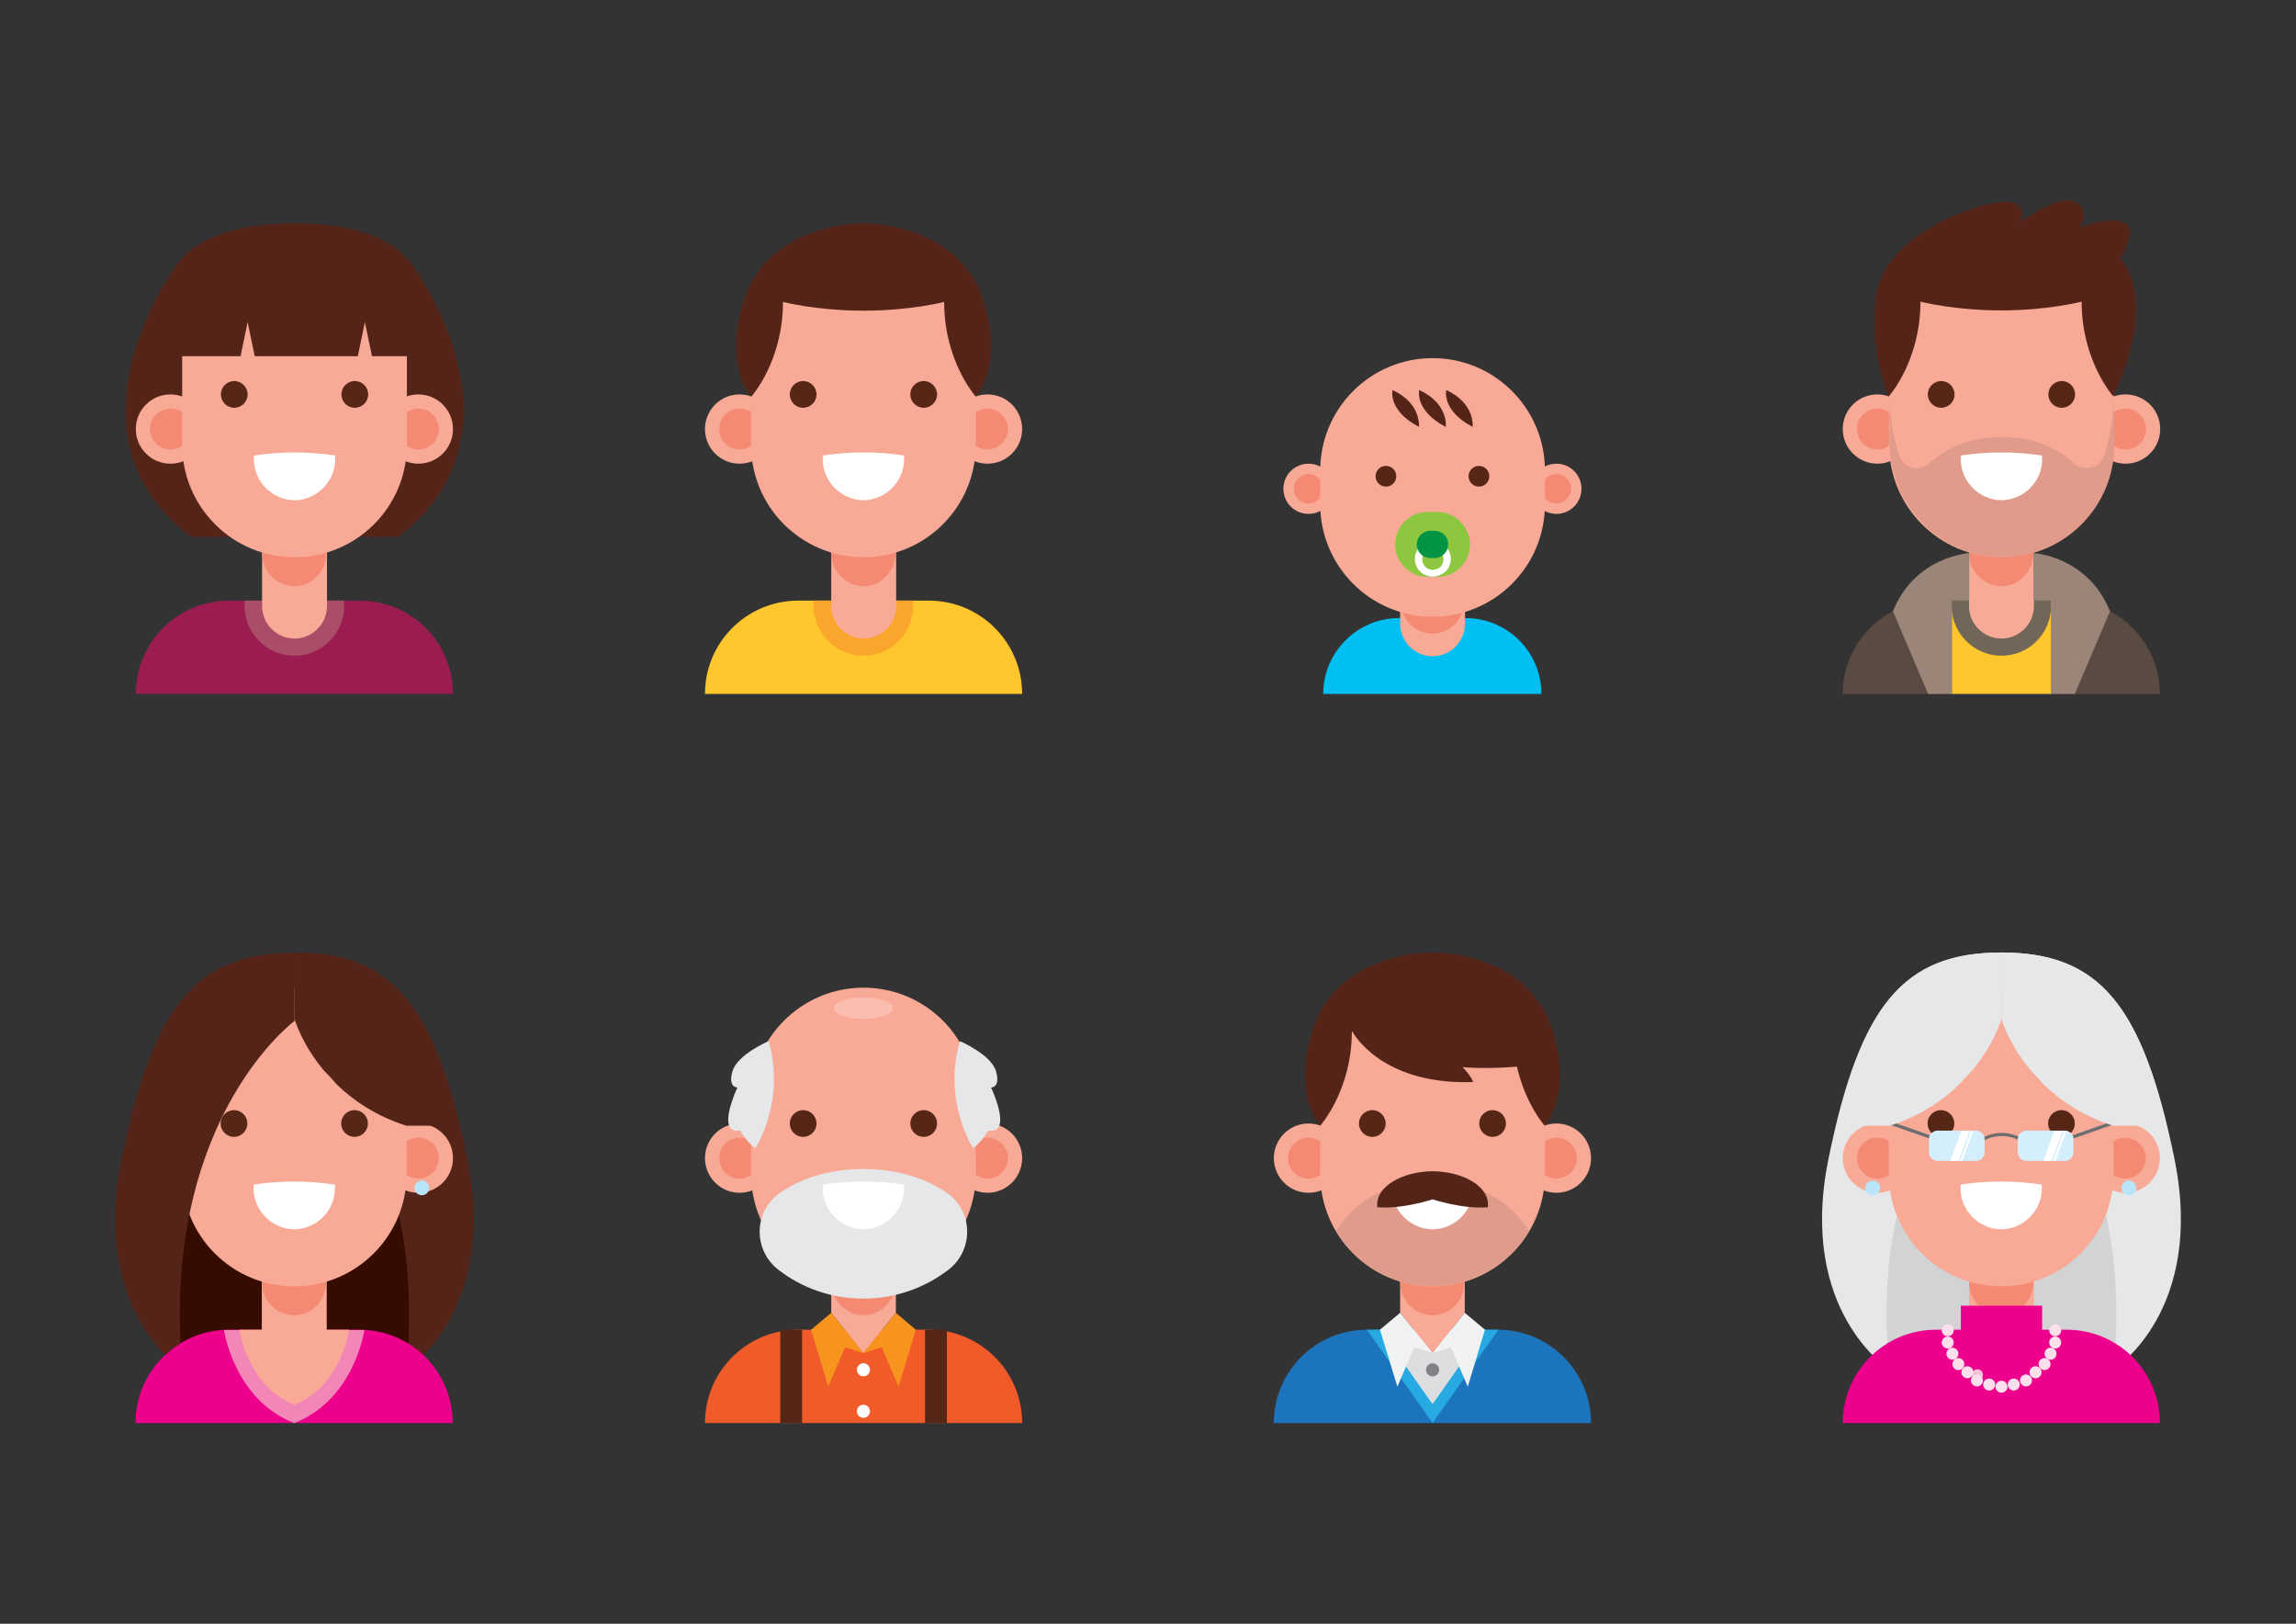 <?xml version="1.0" encoding="utf-8"?>
<!-- Generator: Adobe Illustrator 19.2.1, SVG Export Plug-In . SVG Version: 6.00 Build 0)  -->
<svg version="1.1" id="Layer_1" xmlns="http://www.w3.org/2000/svg" xmlns:xlink="http://www.w3.org/1999/xlink" x="0px" y="0px"
	 width="841.9px" height="595.3px" viewBox="0 0 841.9 595.3" enable-background="new 0 0 841.9 595.3" xml:space="preserve">
<rect x="0" y="0" width="841.9" height="595.3" fill="#333333" stroke="none"/>
<g>
	<g>
		<g>
			<path fill="#FFC62D" d="M258.5,254.4L258.5,254.4l116.3,0v0c0-18.9-15.3-34.2-34.2-34.2h-47.9
				C273.8,220.2,258.5,235.5,258.5,254.4z"/>
			<g>
				<g>
					<circle fill="#F8AA97" cx="362.1" cy="157.3" r="12.7"/>
					<circle fill="#F58A74" cx="362.1" cy="157.3" r="7.5"/>
				</g>
				<g>
					<circle fill="#F8AA97" cx="271.2" cy="157.3" r="12.7"/>
					<circle fill="#F58A74" cx="271.2" cy="157.3" r="7.5"/>
				</g>
			</g>
			<path fill="#FAA62C" d="M316.6,240.4c10.1,0,18.2-8.2,18.2-18.2v-2h-36.5v2C298.4,232.2,306.6,240.4,316.6,240.4z"/>
			<path fill="#F8AA97" d="M304.8,183.5v38.7c0,6.5,5.3,11.9,11.9,11.9h0c6.5,0,11.9-5.3,11.9-11.9v-38.7H304.8z"/>
			<path fill="#F58A74" d="M304.8,202.8c0,6.5,5.2,12,11.7,12.1c0,0,0.1,0,0.1,0l0,0c0,0,0.1,0,0.1,0c6.5,0,11.7-5.5,11.7-12.1
				v-15.6h-23.7V202.8z"/>
			<path fill="#F8AA97" d="M275.4,122.5v40.6c0,22.7,18.4,41.2,41.2,41.2h0c22.7,0,41.2-18.4,41.2-41.2v-40.6
				c0-15.3-12.4-27.7-27.7-27.7h-27C287.8,94.8,275.4,107.2,275.4,122.5z"/>
			<g>
				<circle fill="#562617" cx="294.5" cy="144.6" r="4.9"/>
				<circle fill="#562617" cx="338.7" cy="144.6" r="4.9"/>
			</g>
			<path fill="#FFFFFF" d="M301.7,167c0,0.5,0,1,0,1.5c0,8,6.7,14.8,14.9,14.9l0,0c8.2-0.1,14.9-6.9,14.9-14.9c0-0.5,0-1,0-1.5
				C321.7,165.5,311.6,165.5,301.7,167z"/>
		</g>
		<path fill="#552419" d="M360.9,111.2c-7-23.9-31.6-29.3-44.2-29.3c-12.6,0-37.3,5.3-44.3,29.3s3.1,34.2,3.1,34.2
			s11.6-12.9,11.6-34.7c0,0,12.4,3.2,29.6,3.2c17.2,0,29.5-3.2,29.5-3.2c0,21.8,11.6,34.7,11.6,34.7S367.9,135.1,360.9,111.2z"/>
	</g>
	<g>
		<g>
			<path fill="#552419" d="M108,106.3l-43.4-8.9c0,0-45.2,60.9,5.4,99.4H108L108,106.3z"/>
			<path fill="#552419" d="M108,106.3l43.4-8.9c0,0,45.2,60.9-5.4,99.4H108L108,106.3z"/>
		</g>
		<g>
			<path fill="#9B1C51" d="M49.8,254.4L49.8,254.4l116.3,0v0c0-18.9-15.3-34.2-34.2-34.2H84C65.1,220.2,49.8,235.5,49.8,254.4z"/>
			<g>
				<g>
					<circle fill="#F8AA97" cx="153.4" cy="157.3" r="12.7"/>
					<circle fill="#F58A74" cx="153.4" cy="157.3" r="7.5"/>
				</g>
				<g>
					<circle fill="#F8AA97" cx="62.5" cy="157.3" r="12.7"/>
					<circle fill="#F58A74" cx="62.5" cy="157.3" r="7.5"/>
				</g>
			</g>
			<path fill="#AA4D67" d="M108,240.4c10.1,0,18.2-8.2,18.2-18.2v-2H89.7v2C89.7,232.2,97.9,240.4,108,240.4z"/>
			<path fill="#F8AA97" d="M96.1,183.5v38.7c0,6.5,5.3,11.9,11.9,11.9h0c6.5,0,11.9-5.3,11.9-11.9v-38.7H96.1z"/>
			<path fill="#F58A74" d="M96.1,202.8c0,6.5,5.2,12,11.7,12.1c0,0,0.1,0,0.1,0l0,0c0,0,0.1,0,0.1,0c6.5,0,11.7-5.5,11.7-12.1v-15.6
				H96.1V202.8z"/>
			<path fill="#F8AA97" d="M66.8,122.5v40.6c0,22.7,18.4,41.2,41.2,41.2h0c22.7,0,41.2-18.4,41.2-41.2v-40.6
				c0-15.3-12.4-27.7-27.7-27.7h-27C79.2,94.8,66.8,107.2,66.8,122.5z"/>
			<g>
				<circle fill="#562617" cx="85.9" cy="144.6" r="4.9"/>
				<circle fill="#562617" cx="130.1" cy="144.6" r="4.9"/>
			</g>
			<path fill="#FFFFFF" d="M93.1,167c0,0.5,0,1,0,1.5c0,8,6.7,14.8,14.9,14.9l0,0c8.2-0.1,14.9-6.9,14.9-14.9c0-0.5,0-1,0-1.5
				C113,165.5,103,165.5,93.1,167z"/>
		</g>
		<path fill="#552419" d="M108,81.9c-65.9,0-45.5,48.7-45.5,48.7h25.7l2.6-12.5l2.6,12.5v0h37.8l2.6-12.5l2.6,12.5v0h17.2
			C153.4,130.6,173.9,81.9,108,81.9z"/>
	</g>
	<g>
		<g>
			<path fill="#360B00" d="M66.9,502c0,0,17.3,15.9,40.9,15.9V374.2l-45.4,24.5L53,468L66.9,502z"/>
			<path fill="#360B00" d="M149,502c0,0-17.3,15.9-40.9,15.9V374.2l45.4,24.5l9.4,69.4L149,502z"/>
		</g>
		<path fill="#552419" d="M171.3,424.7c-11.5-56.2-27.4-75.5-63.4-75.5v34.5c0,0,49.4,26.9,41.2,118.3
			C149.1,502,182.8,480.9,171.3,424.7z"/>
		<g>
			<path fill="#EC008C" d="M49.7,521.7L49.7,521.7l116.3,0v0c0-18.9-15.3-34.2-34.2-34.2H83.9C65.1,487.5,49.7,502.8,49.7,521.7z"/>
			<path fill="#F287B7" d="M107.8,521.7h0.2c21.7-8.6,25.5-33.2,25.6-34.1c-0.6,0-1.2,0-1.8,0h-10.1H108h-0.2H94H83.9
				c-0.6,0-1.2,0-1.8,0C82.3,488.5,86.1,513.2,107.8,521.7z"/>
			<path fill="#F8AA97" d="M128,487.5h-9.3H108h-0.1H97.1h-9.3c0,0,2.8,20.5,20,27.5v0.1c0,0,0,0,0.1,0c0,0,0,0,0.1,0V515
				C125.3,508,128,487.5,128,487.5z"/>
			<g>
				<g>
					<circle fill="#F8AA97" cx="153.4" cy="424.6" r="12.7"/>
					<circle fill="#F58A74" cx="153.4" cy="424.6" r="7.5"/>
				</g>
				<g>
					<circle fill="#F8AA97" cx="62.4" cy="424.6" r="12.7"/>
					<circle fill="#F58A74" cx="62.4" cy="424.6" r="7.5"/>
				</g>
			</g>
			<path fill="#F8AA97" d="M96,450.8v38.7c0,6.5,5.3,11.9,11.9,11.9h0c6.5,0,11.9-5.3,11.9-11.9v-38.7H96z"/>
			<path fill="#F58A74" d="M96,470.1c0,6.5,5.2,12,11.7,12.1c0,0,0.1,0,0.1,0l0,0c0,0,0.1,0,0.1,0c6.5,0,11.7-5.5,11.7-12.1v-15.6
				H96V470.1z"/>
			<path fill="#F8AA97" d="M66.7,389.8v40.6c0,22.7,18.4,41.2,41.2,41.2h0c22.7,0,41.2-18.4,41.2-41.2v-40.6
				c0-15.3-12.4-27.7-27.7-27.7h-27C79.1,362.1,66.7,374.5,66.7,389.8z"/>
			<g>
				<circle fill="#562617" cx="85.8" cy="411.9" r="4.9"/>
				<circle fill="#562617" cx="130" cy="411.9" r="4.9"/>
			</g>
			<path fill="#FFFFFF" d="M93,434.3c0,0.5,0,1,0,1.5c0,8,6.7,14.8,14.9,14.9l0,0c8.2-0.1,14.9-6.9,14.9-14.9c0-0.5,0-1,0-1.5
				C112.9,432.8,102.9,432.8,93,434.3z"/>
			<circle fill="#B9E5FB" cx="154.7" cy="435.5" r="2.7"/>
			<circle fill="#B9E5FB" cx="60.7" cy="435.5" r="2.7"/>
		</g>
		<path fill="#552419" d="M107.9,349.2l0.1,24.4c0,0,2.6,9.1,10.7,18.8c1.5,1.5,3.1,3.2,4.8,5.2c6.1,5.9,14.4,11.6,25.5,15.1h19.6
			C157.3,365.8,141.2,349.2,107.9,349.2z"/>
		<path fill="#552419" d="M66.2,492.5c-4.1-84.4,41.8-118.2,41.8-118.2v-25c-36,0-51.9,19.3-63.4,75.5c-8.3,40.4,6.9,62.7,16,72
			C62.3,495.1,64.2,493.7,66.2,492.5z"/>
	</g>
	<g>
		<path fill="#1C75BC" d="M467.1,521.7L467.1,521.7l116.3,0v0c0-18.9-15.3-34.2-34.2-34.2h-47.9
			C482.4,487.5,467.1,502.8,467.1,521.7z"/>
		<polygon fill="#27AAE1" points="501.2,487.5 525.3,521.7 549.4,487.5 		"/>
		<polygon fill="#DCDDDE" points="506,487.5 525.3,514.8 544.5,487.5 		"/>
		<g>
			<g>
				<circle fill="#F8AA97" cx="570.7" cy="424.6" r="12.7"/>
				<circle fill="#F58A74" cx="570.7" cy="424.6" r="7.5"/>
			</g>
			<g>
				<circle fill="#F8AA97" cx="479.8" cy="424.6" r="12.7"/>
				<circle fill="#F58A74" cx="479.8" cy="424.6" r="7.5"/>
			</g>
		</g>
		<polygon fill="#F8AA97" points="513.4,450.6 513.4,481.3 525.3,496.1 537.1,481.3 537.1,450.6 		"/>
		<path fill="#F58A74" d="M513.4,470.1c0,6.5,5.2,12,11.7,12.1c0,0,0.1,0,0.1,0l0,0c0,0,0.1,0,0.1,0c6.5,0,11.7-5.5,11.7-12.1v-15.6
			h-23.7V470.1z"/>
		<path fill="#F8AA97" d="M484.1,389.8v40.6c0,22.7,18.4,41.2,41.2,41.2h0c22.7,0,41.2-18.4,41.2-41.2v-40.6
			c0-15.3-12.4-27.7-27.7-27.7h-27C496.5,362.1,484.1,374.5,484.1,389.8z"/>
		<g>
			<circle fill="#562617" cx="503.2" cy="411.9" r="4.9"/>
			<circle fill="#562617" cx="547.3" cy="411.9" r="4.9"/>
		</g>
		<path fill="#E19B8A" d="M560.7,451.4c-4.2-6.9-14.4-18.3-35.4-18.3c-21,0-31.2,11.4-35.4,18.3c7.2,12,20.3,20.1,35.4,20.1l0,0
			C540.3,471.6,553.5,463.5,560.7,451.4z"/>
		<path fill="#FFFFFF" d="M510.4,434.3c0,0.5,0,1,0,1.5c0,8,6.7,14.8,14.9,14.9l0,0c8.2-0.1,14.9-6.9,14.9-14.9c0-0.5,0-1,0-1.5
			C530.3,432.8,520.2,432.8,510.4,434.3z"/>
		<path fill="#552419" d="M525.3,429.4c-11.2,0.1-20.3,5.6-20.3,12c0,0.4,0,0.8,0,1.2c9.2,0.8,20.3-2.9,20.3-2.9s11.1,3.7,20.3,2.9
			c0,0,0,0,0,0c0,0,0,0,0,0c0-0.4,0-0.8,0-1.2C545.6,434.9,536.5,429.5,525.3,429.4z"/>
		<path fill="#552419" d="M569.5,378.5c-7-23.9-31.6-29.3-44.2-29.3c-12.6,0-37.3,5.3-44.3,29.3c-7,23.9,3.1,34.2,3.1,34.2
			s11.6-12.9,11.6-34.7c0,0,12.4,3.2,29.6,3.2c17.2,0,29.5-3.2,29.5-3.2c0,21.8,11.6,34.7,11.6,34.7S576.6,402.4,569.5,378.5z"/>
		<path fill="#552419" d="M495.7,377.9c0,0,10.1,20,44.5,18.8C540.2,396.8,534.9,380.2,495.7,377.9z"/>
		<path fill="#552419" d="M495.7,377.9c0,0,22,19.5,70.8,11.9c0,0,3.4-23.3-29.3-25.2C504.4,362.6,495.7,377.9,495.7,377.9z"/>
		<g>
			<polygon fill="#F1F2F2" points="525.3,496.1 513.4,481.3 506,487.5 512.4,508.4 518.6,493.9 			"/>
			<polygon fill="#F1F2F2" points="525.3,496.1 537.1,481.3 544.5,487.5 538.2,508.4 532,493.9 			"/>
		</g>
		<circle fill="#808285" cx="525.3" cy="502.2" r="2.4"/>
	</g>
	<g>
		<path fill="#F15A29" d="M258.5,521.7L258.5,521.7l116.3,0v0c0-18.9-15.3-34.2-34.2-34.2h-47.9
			C273.8,487.5,258.5,502.8,258.5,521.7z"/>
		<polygon fill="#F8AA97" points="304.8,450.6 304.8,481.3 316.6,496.1 328.5,481.3 328.5,450.6 		"/>
		<path fill="#F58A74" d="M304.8,470.1c0,6.5,5.2,12,11.7,12.1c0,0,0.1,0,0.1,0l0,0c0,0,0.1,0,0.1,0c6.5,0,11.7-5.5,11.7-12.1v-15.6
			h-23.7V470.1z"/>
		<g>
			<polygon fill="#F7941E" points="316.6,496.1 304.8,481.3 297.4,487.5 303.7,508.4 309.9,493.9 			"/>
			<polygon fill="#F7941E" points="316.6,496.1 328.5,481.3 335.8,487.5 329.5,508.4 323.3,493.9 			"/>
		</g>
		<g>
			<circle fill="#FFFFFF" cx="316.6" cy="502.2" r="2.4"/>
			<circle fill="#FFFFFF" cx="316.6" cy="517.4" r="2.4"/>
		</g>
		<g>
			<g>
				<g>
					<circle fill="#F8AA97" cx="362.1" cy="424.6" r="12.7"/>
					<circle fill="#F58A74" cx="362.1" cy="424.6" r="7.5"/>
				</g>
				<g>
					<circle fill="#F8AA97" cx="271.2" cy="424.6" r="12.7"/>
					<circle fill="#F58A74" cx="271.2" cy="424.6" r="7.5"/>
				</g>
			</g>
			<path fill="#F8AA97" d="M275.4,403.3v27.1c0,22.7,18.4,41.2,41.2,41.2h0c22.7,0,41.2-18.4,41.2-41.2v-27.1
				c0-22.7-18.4-41.2-41.2-41.2h0C293.9,362.1,275.4,380.6,275.4,403.3z"/>
			<g>
				<circle fill="#562617" cx="294.5" cy="411.9" r="4.9"/>
				<circle fill="#562617" cx="338.7" cy="411.9" r="4.9"/>
			</g>
			<path fill="#E6E7E8" d="M347.8,465.5c9.4-7.3,9.1-21.6-0.8-28.3c-7.1-4.8-16.9-8.6-30.4-8.6s-23.3,3.8-30.4,8.6
				c-9.9,6.7-10.2,21-0.8,28.3c8.6,6.7,19.4,10.6,31.2,10.6l0,0C328.4,476.1,339.2,472.1,347.8,465.5z"/>
			<path fill="#FFFFFF" d="M301.7,434.3c0,0.5,0,1,0,1.5c0,8,6.7,14.8,14.9,14.9l0,0c8.2-0.1,14.9-6.9,14.9-14.9c0-0.5,0-1,0-1.5
				C321.7,432.8,311.6,432.8,301.7,434.3z"/>
			<path fill="#E6E7E8" d="M356.8,420.9c0,0-11.3-17.4-4.8-39.2c0,0,11.4,4.9,13.2,11s-1.8,6-1.8,6s8.2,17.2-1,15.8
				C362.3,414.5,360,418.8,356.8,420.9z"/>
			<path fill="#E6E7E8" d="M277,420.9c0,0,11.3-17.4,4.8-39.2c0,0-11.4,4.9-13.2,11c-1.8,6.1,1.8,6,1.8,6s-8.2,17.2,1,15.8
				C271.5,414.5,273.7,418.8,277,420.9z"/>
			<ellipse fill="#FABEAF" cx="316.6" cy="369.6" rx="10.8" ry="3.9"/>
		</g>
		<g>
			<rect x="339.2" y="487.5" fill="#562617" width="8" height="34.2"/>
			<rect x="286.1" y="487.5" fill="#562617" width="8" height="34.2"/>
		</g>
	</g>
	<g>
		<g>
			<path fill="#D1D3D4" d="M692.8,502c0,0,17.3,15.9,40.9,15.9V374.2l-45.4,24.5L679,468L692.8,502z"/>
			<path fill="#D1D3D4" d="M774.9,502c0,0-17.3,15.9-40.9,15.9V374.2l45.4,24.5l9.4,69.4L774.9,502z"/>
		</g>
		<path fill="#E6E7E8" d="M670.5,424.7c11.5-56.2,27.4-75.5,63.4-75.5v34.5c0,0-49.4,26.9-41.2,118.3
			C692.8,502,659,480.9,670.5,424.7z"/>
		<path fill="#E6E7E8" d="M797.3,424.7c-11.5-56.2-27.4-75.5-63.4-75.5v34.5c0,0,49.4,26.9,41.2,118.3
			C775,502,808.8,480.9,797.3,424.7z"/>
		<g>
			<path fill="#EC008C" d="M675.7,521.7L675.7,521.7l116.3,0v0c0-18.9-15.3-34.2-34.2-34.2h-47.9C691,487.5,675.7,502.8,675.7,521.7
				z"/>
			<g>
				<g>
					<circle fill="#F8AA97" cx="779.3" cy="424.6" r="12.7"/>
					<circle fill="#F58A74" cx="779.3" cy="424.6" r="7.5"/>
				</g>
				<g>
					<circle fill="#F8AA97" cx="688.4" cy="424.6" r="12.7"/>
					<circle fill="#F58A74" cx="688.4" cy="424.6" r="7.5"/>
				</g>
			</g>
			<path fill="#F8AA97" d="M722,450.8v38.7c0,6.5,5.3,11.9,11.9,11.9l0,0c6.5,0,11.9-5.3,11.9-11.9v-38.7H722z"/>
			<path fill="#F58A74" d="M722,470.1c0,6.5,5.2,12,11.7,12.1c0,0,0.1,0,0.1,0l0,0c0,0,0.1,0,0.1,0c6.5,0,11.7-5.5,11.7-12.1v-15.6
				H722V470.1z"/>
			<path fill="#F8AA97" d="M692.6,389.8v40.6c0,22.7,18.4,41.2,41.2,41.2h0c22.7,0,41.2-18.4,41.2-41.2v-40.6
				c0-15.3-12.4-27.7-27.7-27.7h-27C705,362.1,692.6,374.5,692.6,389.8z"/>
			<g>
				<circle fill="#562617" cx="711.7" cy="411.9" r="4.9"/>
				<circle fill="#562617" cx="755.9" cy="411.9" r="4.9"/>
			</g>
			<path fill="#FFFFFF" d="M718.9,434.3c0,0.5,0,1,0,1.5c0,8,6.7,14.8,14.9,14.9l0,0c8.2-0.1,14.9-6.9,14.9-14.9c0-0.5,0-1,0-1.5
				C738.9,432.8,728.8,432.8,718.9,434.3z"/>
			<circle fill="#B9E5FB" cx="780.6" cy="435.5" r="2.7"/>
			<circle fill="#B9E5FB" cx="686.7" cy="435.5" r="2.7"/>
			<rect x="719" y="478.7" fill="#EC008C" width="29.8" height="25.9"/>
			<circle fill="#F8C1D9" cx="725.1" cy="504" r="2"/>
			<g>
				<g>
					<circle fill="#FCDFEB" cx="714.2" cy="487.7" r="2.2"/>
					<circle fill="#FCDFEB" cx="714.2" cy="492.2" r="2.2"/>
					<circle fill="#FCDFEB" cx="715.9" cy="496.3" r="2.2"/>
					<circle fill="#FCDFEB" cx="718.1" cy="500.1" r="2.2"/>
					<circle fill="#FCDFEB" cx="721.4" cy="503.1" r="2.2"/>
					<circle fill="#FCDFEB" cx="724.9" cy="506.1" r="2.2"/>
					<circle fill="#FCDFEB" cx="729.4" cy="507.6" r="2.2"/>
					<circle fill="#FCDFEB" cx="733.9" cy="508.4" r="2.2"/>
				</g>
				<g>
					<circle fill="#FCDFEB" cx="753.6" cy="487.7" r="2.2"/>
					<circle fill="#FCDFEB" cx="753.6" cy="492.2" r="2.2"/>
					<circle fill="#FCDFEB" cx="751.9" cy="496.3" r="2.2"/>
					<circle fill="#FCDFEB" cx="749.7" cy="500.1" r="2.2"/>
					<circle fill="#FCDFEB" cx="746.4" cy="503.1" r="2.2"/>
					<circle fill="#FCDFEB" cx="742.9" cy="506.1" r="2.2"/>
					<circle fill="#FCDFEB" cx="738.4" cy="507.6" r="2.2"/>
				</g>
			</g>
		</g>
		<g>
			<g>
				<g>
					
						<rect x="757.5" y="414" transform="matrix(0.944 -0.33 0.33 0.944 -93.859 276.126)" fill="#6D6E71" width="18.1" height="1.2"/>
				</g>
				<g>
					
						<rect x="700.5" y="405.5" transform="matrix(0.33 -0.944 0.944 0.33 78.409 939.577)" fill="#6D6E71" width="1.2" height="18.1"/>
				</g>
			</g>
			<g>
				<path fill="#6D6E71" d="M741.3,418.6c-4.5-2.8-10.1-2.8-14.6,0l-0.6-1c4.9-3,10.9-3,15.8,0L741.3,418.6z"/>
			</g>
			<path fill="#D4EFFC" d="M707.3,417.6v4.9c0,1.7,1.4,3.1,3.1,3.1h14.2c1.7,0,3.1-1.4,3.1-3.1v-4.9c0-1.7-1.4-3.1-3.1-3.1h-14.2
				C708.7,414.6,707.3,415.9,707.3,417.6z"/>
			<path fill="#D4EFFC" d="M739.9,417.6v4.9c0,1.7,1.4,3.1,3.1,3.1h14.2c1.7,0,3.1-1.4,3.1-3.1v-4.9c0-1.7-1.4-3.1-3.1-3.1H743
				C741.3,414.6,739.9,415.9,739.9,417.6z"/>
			<g>
				<polygon fill="#FFFFFF" points="753.3,414.6 749.3,425.6 752.3,425.6 756.3,414.6 				"/>
				<polygon fill="#FFFFFF" points="756.8,414.6 752.8,425.6 753.7,425.6 757.8,414.6 				"/>
			</g>
			<g>
				<polygon fill="#FFFFFF" points="719.2,414.6 715.1,425.6 718.2,425.6 722.2,414.6 				"/>
				<polygon fill="#FFFFFF" points="722.7,414.6 718.7,425.6 719.6,425.6 723.6,414.6 				"/>
			</g>
		</g>
		<path fill="#E6E7E8" d="M733.8,349.2l0.1,24.4c0,0,2.6,9.1,10.7,18.8c1.5,1.5,3.1,3.2,4.8,5.2c6.1,5.9,14.4,11.6,25.5,15.1h19.6
			C783.3,365.8,767.2,349.2,733.8,349.2z"/>
		<path fill="#E6E7E8" d="M734,349.2l-0.1,24.4c0,0-2.6,9.1-10.7,18.8c-1.5,1.5-3.1,3.2-4.8,5.2c-6.1,5.9-14.4,11.6-25.5,15.1h-19.6
			C684.6,365.8,700.7,349.2,734,349.2z"/>
	</g>
	<g>
		<path fill="#594A42" d="M675.7,254.4L675.7,254.4l116.3,0v0c0-18.9-15.3-34.2-34.2-34.2h-47.9
			C691.1,220.2,675.7,235.5,675.7,254.4z"/>
		<g>
			<g>
				<circle fill="#F8AA97" cx="779.4" cy="157.3" r="12.7"/>
				<circle fill="#F58A74" cx="779.4" cy="157.3" r="7.5"/>
			</g>
			<g>
				<circle fill="#F8AA97" cx="688.4" cy="157.3" r="12.7"/>
				<circle fill="#F58A74" cx="688.4" cy="157.3" r="7.5"/>
			</g>
		</g>
		<rect x="715.7" y="220.2" fill="#FFC62D" width="36.5" height="34.2"/>
		<path fill="#726658" d="M733.9,240.4c10.1,0,18.2-8.2,18.2-18.2v-2h-36.5v2C715.7,232.2,723.8,240.4,733.9,240.4z"/>
		<path fill="#F8AA97" d="M722,183.5v38.7c0,6.5,5.3,11.9,11.9,11.9l0,0c6.5,0,11.9-5.3,11.9-11.9v-38.7H722z"/>
		<path fill="#F58A74" d="M722,202.8c0,6.5,5.2,12,11.7,12.1c0,0,0.1,0,0.1,0l0,0c0,0,0.1,0,0.1,0c6.5,0,11.7-5.5,11.7-12.1v-15.6
			H722V202.8z"/>
		<path fill="#F8AA97" d="M692.7,122.5v40.6c0,22.7,18.4,41.2,41.2,41.2h0c22.7,0,41.2-18.4,41.2-41.2v-40.6
			c0-15.3-12.4-27.7-27.7-27.7h-27C705.1,94.8,692.7,107.2,692.7,122.5z"/>
		<path fill="#E19B8A" d="M775.1,145.4c0,0,0,11.1-3.5,21.6c-1.6,4.6-7.4,6.1-11,2.9c-5.8-5.3-14.4-9.7-26.6-9.7
			c-12.2,0-20.7,4.4-26.6,9.7c-3.6,3.3-9.5,1.8-11-2.9c-3.6-10.5-3.5-21.6-3.5-21.6s0,0,0,0.1v16.8c0,23.1,18.9,42.4,42,42
			c22.4-0.4,40.4-18.7,40.4-41.2L775.1,145.4C775.1,145.4,775.1,145.4,775.1,145.4z"/>
		<g>
			<circle fill="#562617" cx="711.8" cy="144.6" r="4.9"/>
			<circle fill="#562617" cx="756" cy="144.6" r="4.9"/>
		</g>
		<path fill="#FFFFFF" d="M719,167c0,0.5,0,1,0,1.5c0,8,6.7,14.8,14.9,14.9l0,0c8.2-0.1,14.9-6.9,14.9-14.9c0-0.5,0-1,0-1.5
			C738.9,165.5,728.9,165.5,719,167z"/>
		<path fill="#552419" d="M777.4,94.8c0,0,6.5-9.8,1.9-12.9c-4.6-3.1-16.9,1.5-16.9,1.5s4.6-6.5-1.6-9.4c-6.2-2.9-20.7,7.8-20.7,7.8
			s4.6-5.7-2.7-7.6c-7.3-1.9-44.9,10-49.1,32.6c-3.8,20.3,4.2,38.5,4.2,38.5h0.1c0,0,11.6-12.9,11.6-34.7c0,0,12.4,3.2,29.6,3.2
			c17.2,0,29.5-3.2,29.5-3.2c0,21.8,11.6,34.7,11.6,34.7h0C792.1,108,777.4,94.8,777.4,94.8z"/>
		<path fill="#9B8579" d="M752.1,254.4v-34.2h-6.4v-17.4c0,0,19.8,1,28,21.3l-12.9,30.3H752.1z"/>
		<path fill="#9B8579" d="M715.7,254.4v-34.2h6.4v-17.4c0,0-19.8,1-28,21.3l12.9,30.3H715.7z"/>
	</g>
	<g>
		<path fill="#00C0F3" d="M485.2,254.4L485.2,254.4l80,0v0c0-15.4-12.5-27.8-27.8-27.8h-24.4C497.7,226.6,485.2,239.1,485.2,254.4z"
			/>
		<g>
			<g>
				<circle fill="#F8AA97" cx="570.7" cy="179.2" r="9.2"/>
				<circle fill="#F58A74" cx="570.7" cy="179.2" r="5.4"/>
			</g>
			<g>
				<circle fill="#F8AA97" cx="479.8" cy="179.2" r="9.2"/>
				<circle fill="#F58A74" cx="479.8" cy="179.2" r="5.4"/>
			</g>
		</g>
		<path fill="#F8AA97" d="M513.4,190v38.7c0,6.5,5.3,11.9,11.9,11.9h0c6.5,0,11.9-5.3,11.9-11.9V190H513.4z"/>
		<path fill="#F58A74" d="M513.4,220.2c0,6.5,5.2,12,11.7,12.1c0,0,0.1,0,0.1,0l0,0c0,0,0.1,0,0.1,0c6.5,0,11.7-5.5,11.7-12.1v-15.6
			h-23.7V220.2z"/>
		<path fill="#F8AA97" d="M484.1,172.5v12.4c0,22.7,18.4,41.2,41.2,41.2h0c22.7,0,41.2-18.4,41.2-41.2v-12.4
			c0-22.7-18.4-41.2-41.2-41.2h0C502.5,131.3,484.1,149.8,484.1,172.5z"/>
		<g>
			<circle fill="#562617" cx="508.2" cy="174.6" r="3.8"/>
			<circle fill="#562617" cx="542.3" cy="174.6" r="3.8"/>
		</g>
		<g>
			<path fill="#8DC63F" d="M527.1,187.7h-3.6c-6.6,0-11.9,5.3-11.9,11.9v0c0,6.6,5.3,11.9,11.9,11.9h3.6c6.6,0,11.9-5.3,11.9-11.9v0
				C538.9,193,533.6,187.7,527.1,187.7z"/>
			<g>
				<path fill="#FFFFFF" d="M525.3,211.4c-1.7,0-3.4-0.7-4.6-1.9c-1.2-1.2-1.9-2.9-1.9-4.6c0-1.7,0.7-3.4,1.9-4.6l1.9,1.9
					c-0.7,0.7-1.1,1.7-1.1,2.8c0,1,0.4,2,1.1,2.8c0.7,0.7,1.7,1.1,2.8,1.1s2-0.4,2.8-1.1c0.7-0.7,1.1-1.7,1.1-2.8c0-1-0.4-2-1.1-2.8
					l1.9-1.9c1.2,1.2,1.9,2.9,1.9,4.6c0,1.7-0.7,3.4-1.9,4.6C528.7,210.7,527,211.4,525.3,211.4z"/>
			</g>
			<path fill="#009444" d="M526,194.6h-1.5c-2.8,0-5,2.3-5,5v0c0,2.8,2.3,5,5,5h1.5c2.8,0,5-2.3,5-5v0
				C531.1,196.8,528.8,194.6,526,194.6z"/>
		</g>
		<g>
			<path fill="#552419" d="M510.6,143c0,0-1.8,7.5,9.7,13.5C520.3,156.5,521.3,147.9,510.6,143z"/>
			<path fill="#552419" d="M520.4,143c0,0-1.8,7.5,9.7,13.5C530.2,156.5,531.2,147.9,520.4,143z"/>
			<path fill="#552419" d="M530.3,143c0,0-1.8,7.5,9.7,13.5C540,156.5,541,147.9,530.3,143z"/>
		</g>
	</g>
</g>
</svg>
